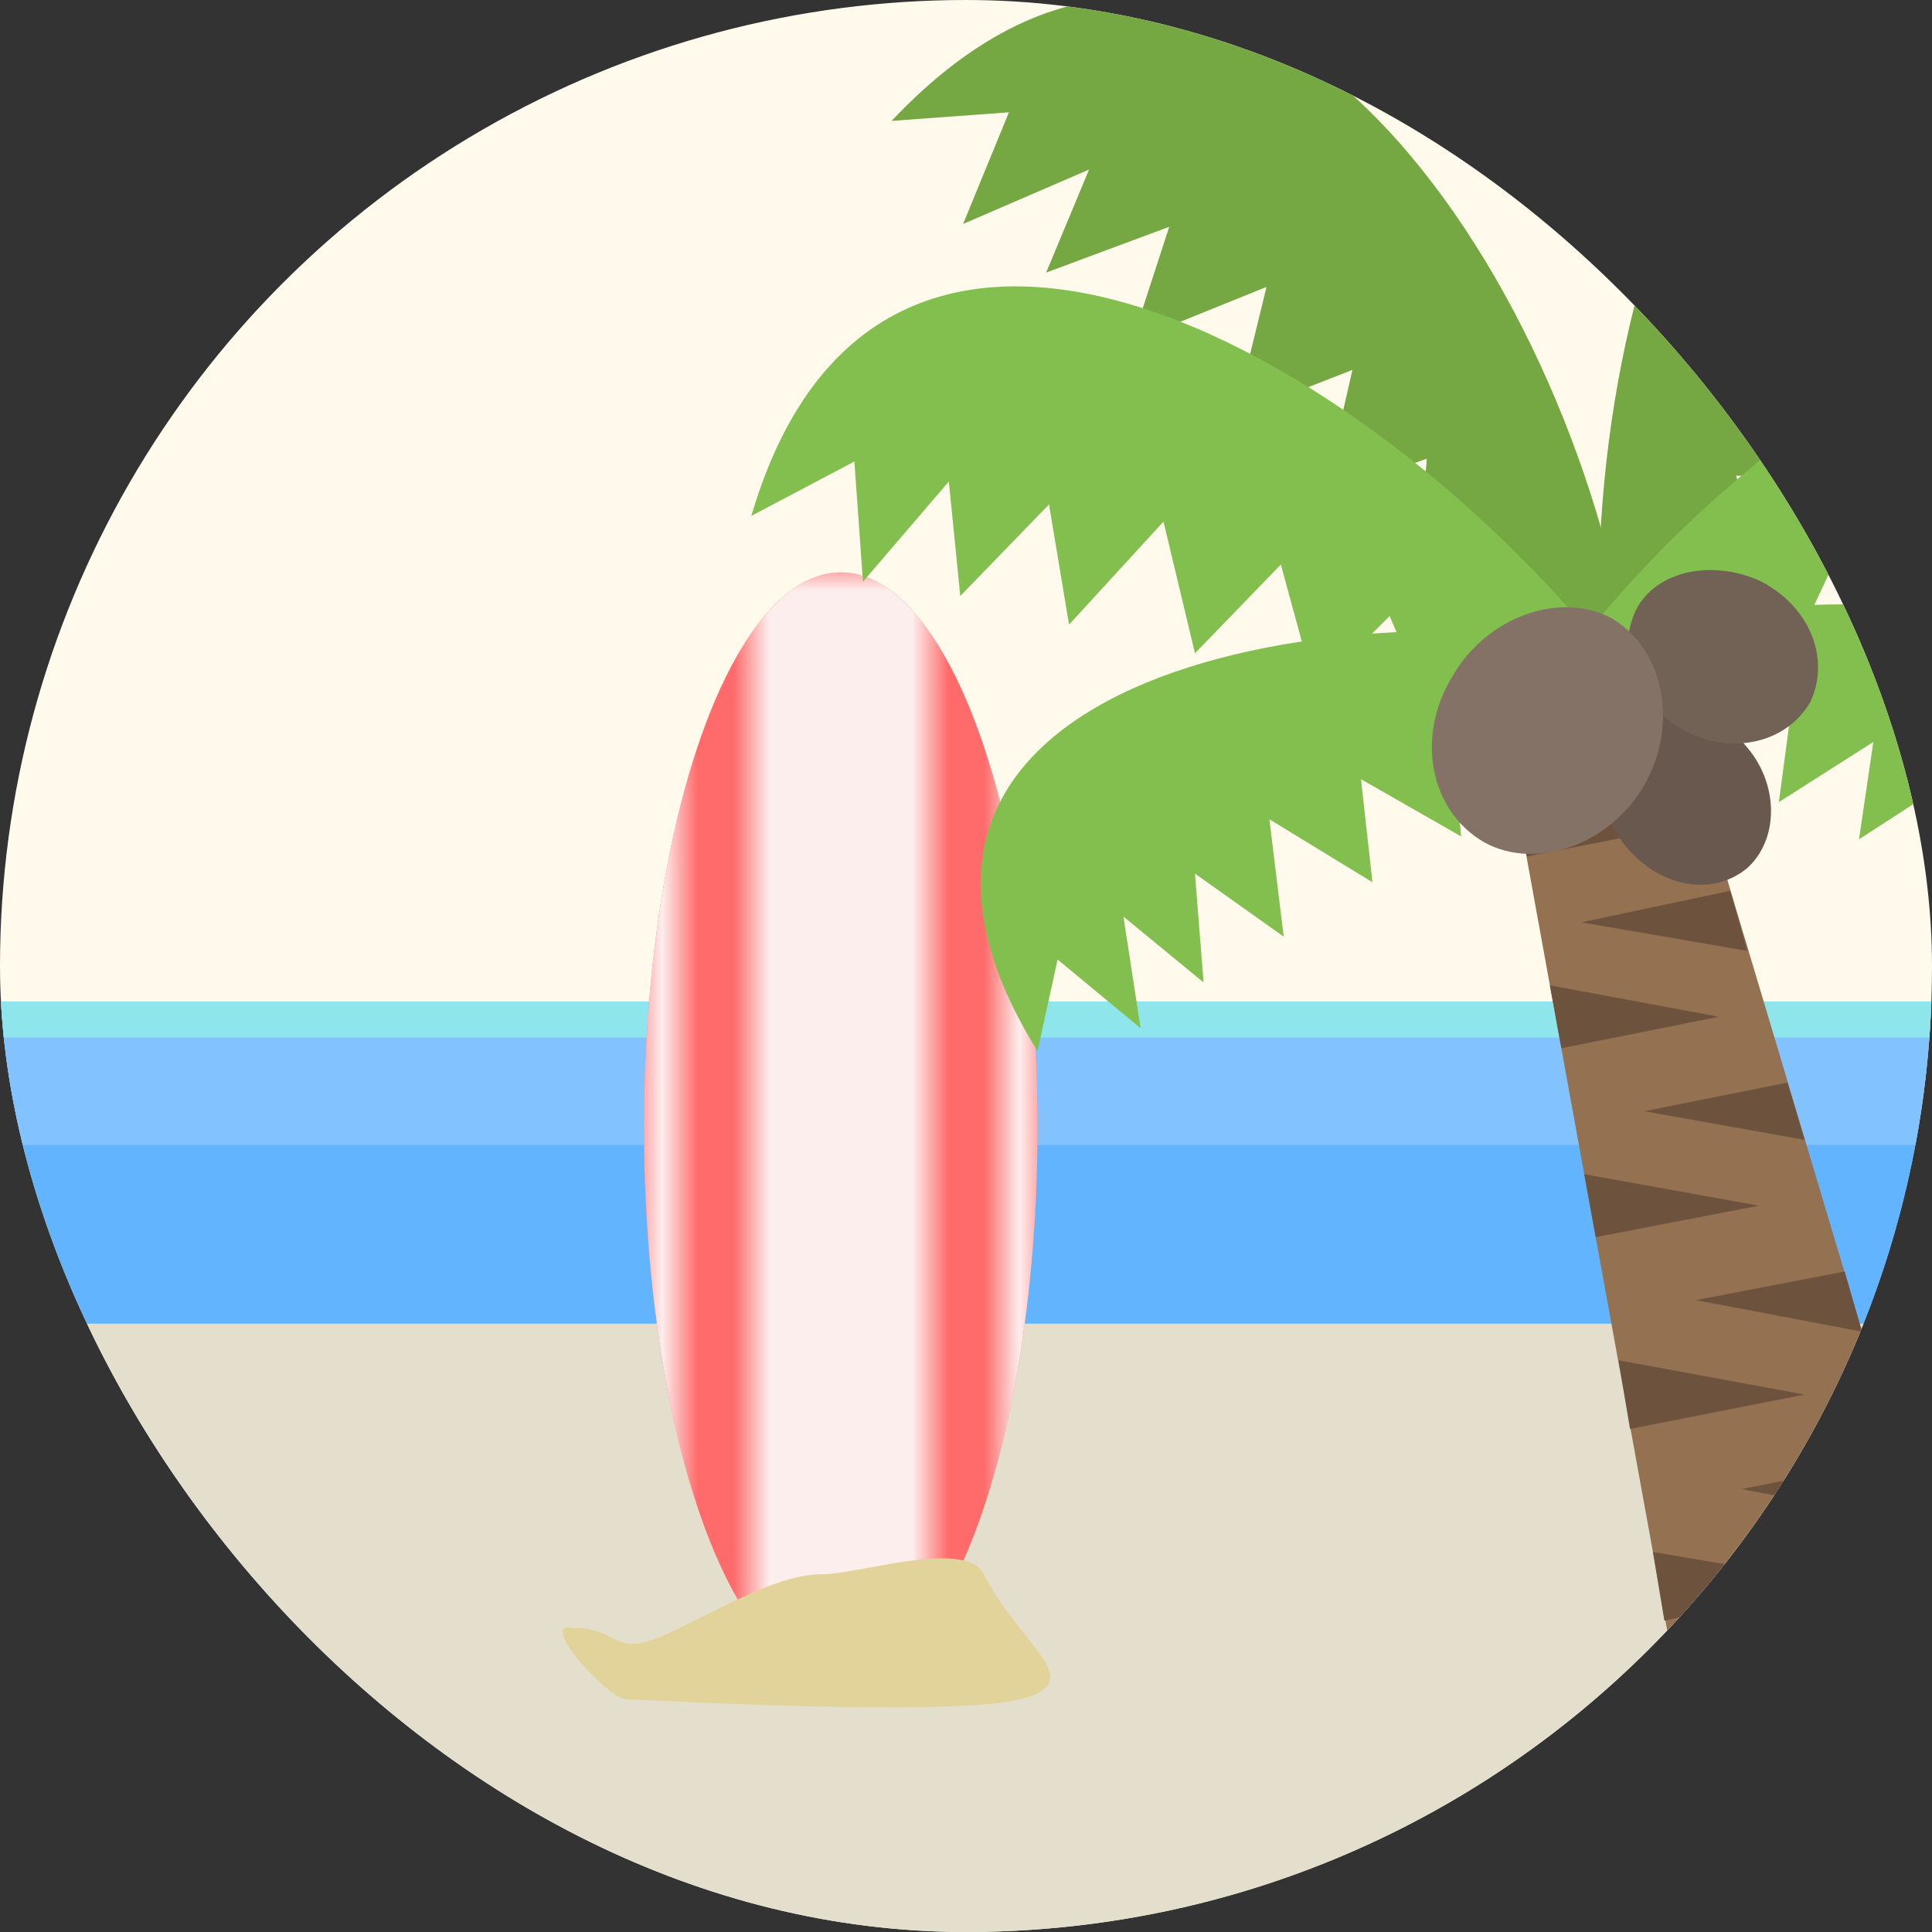 <svg width="54" height="54" viewBox="0 0 54 54" fill="none" xmlns="http://www.w3.org/2000/svg">
<rect x="0" y="0" width="54" height="54" fill="#333333" stroke="none"/>
<g clip-path="url(#clip0_189_1636)">
<circle cx="27" cy="27" r="27" fill="#FFFAEC"/>
<rect y="28" width="56" height="9" fill="#63B4FF"/>
<rect y="37" width="56" height="17" fill="#E4DFCD"/>
<rect y="28" width="56" height="4" fill="#81C2FF"/>
<rect y="28" width="56" height="1" fill="#8EE6EC"/>
<ellipse cx="23.5" cy="31.5" rx="5.5" ry="15.5" fill="#FF6B6B"/>
<mask id="mask0_189_1636" style="mask-type:alpha" maskUnits="userSpaceOnUse" x="18" y="16" width="11" height="31">
<rect x="21" y="16" width="5" height="31" fill="#FF8484"/>
<rect x="28" y="16" width="1" height="31" fill="#A45252"/>
<rect x="18" y="16" width="1" height="31" fill="#A45252"/>
</mask>
<g mask="url(#mask0_189_1636)">
<ellipse cx="23.5" cy="31.5" rx="5.5" ry="15.5" fill="#FDEEEE"/>
</g>
<path d="M19 45.5C17 46.5 17.5 45.5 16 45.5C15 45.278 17 47.5 17.5 47.5C18 47.5 26.5 48 28.5 47.5C30.5 47 28.5 46 27.5 44C27 43 24 44 23 44C22 44 21 44.5 19 45.5Z" fill="#E2D39B"/>
<path d="M54.68 46.019H46.68L42.2 21.379H47.32L54.68 46.019Z" fill="#947151"/>
<path d="M46.2 43.379L46.52 45.299L51.4 44.259L46.2 43.379ZM45.24 38.019L45.56 39.939L50.44 38.979L45.24 38.019ZM44.28 32.819L44.6 34.579L49.16 33.699L44.28 32.819ZM43.32 27.539L43.64 29.299L48.04 28.419L43.32 27.539ZM42.36 22.339L42.68 23.939L46.76 23.139L42.36 22.339ZM53.64 42.579L53.16 40.739L48.68 41.619L53.64 42.579ZM52.04 37.219L51.56 35.539L47.4 36.339L52.04 37.219ZM50.44 31.859L49.96 30.259L45.96 31.059L50.44 31.859ZM48.84 26.579L48.36 24.899L44.2 25.779L48.84 26.579Z" fill="#6D533E"/>
<path d="M45 17.699C53.96 15.459 66.52 17.619 60.28 27.459L59.88 25.059L57.64 26.979L58.28 24.019L56.12 25.859L56.52 23.059L54.12 24.819L54.68 21.699L51.96 23.459L52.36 20.739L49.72 22.419L50.04 20.019L47.72 21.139V19.219L46.12 19.779L45 17.699Z" fill="#83BF4F"/>
<path d="M44.84 19.859C43.72 9.059 48.6 -6.781 59.64 -0.621L56.6 0.259L58.6 2.739L55 2.419L56.84 4.819L53.4 4.739L55.16 7.379L51.4 7.219L53.16 10.339L49.8 10.259L51.4 13.299H48.52L49.48 15.939L47.16 16.179L47.64 18.019L44.84 19.859Z" fill="#75A843"/>
<path d="M45.48 17.939C43.64 7.059 34.28 -6.541 24.92 3.379L28.2 3.139L26.92 6.259L30.44 4.739L29.24 7.619L32.68 6.339L31.64 9.539L35.4 8.019L34.52 11.619L37.8 10.339L37 13.859L39.88 12.819L39.64 15.779L42.04 15.219L42.12 17.139L45.48 17.939Z" fill="#75A843"/>
<path d="M45.96 19.619C39.32 10.419 24.76 1.619 21 14.419L23.88 12.899L24.12 16.259L26.52 13.459L26.84 16.659L29.32 14.099L29.88 17.459L32.52 14.579L33.4 18.259L35.8 15.779L36.76 19.299L38.84 17.219L40.04 20.019L41.88 18.499L42.84 20.259L45.96 19.619Z" fill="#83BF4F"/>
<path d="M46.36 18.179C36.6 16.259 22.68 19.219 29 29.379L29.56 26.819L31.88 28.739L31.4 25.619L33.64 27.459L33.4 24.419L35.88 26.179L35.48 22.899L38.36 24.659L38.04 21.779L40.84 23.379L40.6 20.899L43.08 21.939L43.16 19.939L44.84 20.499L46.36 18.179Z" fill="#83BF4F"/>
<path d="M44.04 18.099C50.6 9.619 65.16 1.379 69 13.299L66.12 11.859L65.88 14.979L63.48 12.419L63.16 15.379L60.68 13.059L60.2 16.099L57.56 13.459L56.68 16.819L54.28 14.499L53.32 17.699L51.24 15.779L50.04 18.339L48.2 16.979L47.24 18.579L44.04 18.099Z" fill="#83BF4F"/>
<path d="M48.84 20.899C49.72 21.939 49.72 23.459 48.84 24.259C47.88 25.059 46.44 24.819 45.48 23.699C44.6 22.659 44.6 21.139 45.48 20.339C46.44 19.539 47.96 19.779 48.84 20.899Z" fill="#68584D"/>
<path d="M49.24 16.259C50.6 16.979 51.16 18.419 50.6 19.619C49.96 20.739 48.44 21.139 47.08 20.419C45.72 19.699 45.16 18.259 45.72 17.059C46.28 15.939 47.88 15.619 49.24 16.259Z" fill="#726256"/>
<path d="M45.96 21.939C45 23.619 42.92 24.34 41.48 23.54C39.96 22.66 39.56 20.579 40.6 18.899C41.56 17.22 43.64 16.5 45.08 17.299C46.52 18.18 46.92 20.259 45.96 21.939Z" fill="#847266"/>
</g>
<defs>
<clipPath id="clip0_189_1636">
<rect width="54" height="54" rx="27" fill="white"/>
</clipPath>
</defs>
</svg>
